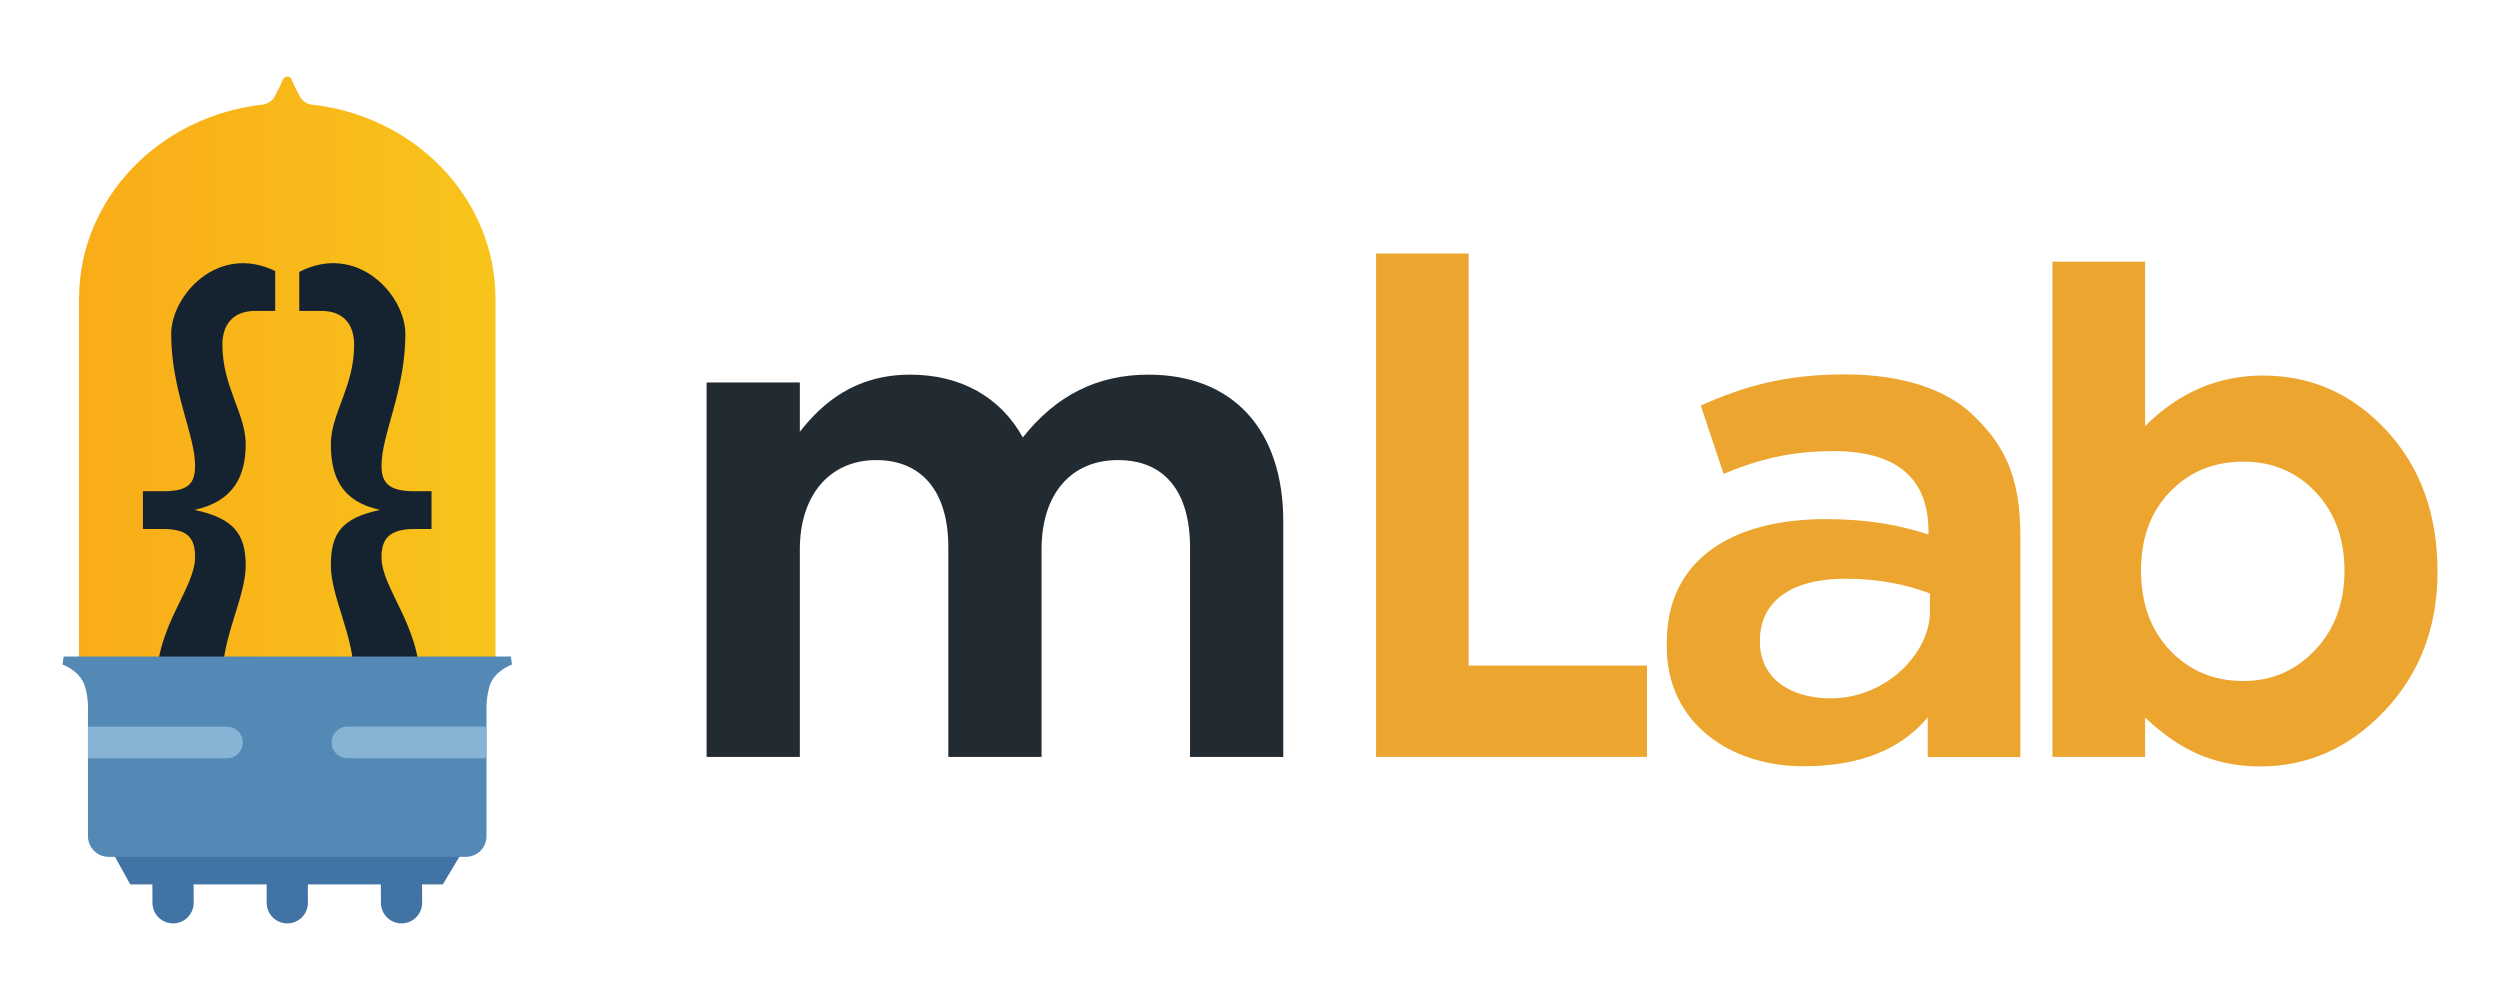 <svg width="160" height="64" viewBox="0 0 160 64" fill="none" xmlns="http://www.w3.org/2000/svg">
<path d="M73.498 23.978C70.231 23.978 67.598 25.293 65.461 27.996C64.021 25.401 61.477 23.978 58.255 23.978C54.699 23.978 52.61 25.823 51.19 27.631V24.477H45.223V48.445H51.19V35.151C51.19 31.685 53.108 29.446 56.077 29.446C59.01 29.446 60.693 31.476 60.693 35.014V48.445H66.66V35.151C66.66 31.632 68.533 29.446 71.548 29.446C74.524 29.446 76.163 31.44 76.163 35.06V48.445H82.13V33.381C82.13 27.493 78.903 23.978 73.498 23.978Z" fill="#232B32"/>
<path d="M123.515 39.173C123.515 41.747 120.766 44.693 117.16 44.693C114.546 44.693 112.635 43.386 112.635 41.089V40.999C112.635 38.522 114.591 37.036 118.107 37.036C120.27 37.036 122.118 37.441 123.515 37.982V39.173ZM118.085 23.961C114.187 23.961 111.541 24.75 108.849 25.955L110.31 30.327C112.538 29.4 114.604 28.871 117.343 28.871C121.287 28.871 123.422 30.525 123.422 34.003V34.204C121.519 33.601 119.57 33.224 116.832 33.224C110.845 33.224 106.674 35.821 106.674 41.108V41.402C106.674 46.317 110.799 49.041 115.393 49.041C119.153 49.041 121.705 47.904 123.376 45.91V48.451H129.302V34.257C129.302 30.45 128.218 28.459 126.408 26.697C124.691 24.935 121.752 23.961 118.085 23.961ZM148.175 41.594C146.928 42.921 145.392 43.584 143.569 43.584C141.687 43.584 140.125 42.932 138.885 41.627C137.645 40.323 137.025 38.613 137.025 36.499C137.025 34.429 137.645 32.752 138.885 31.47C140.125 30.186 141.687 29.545 143.569 29.545C145.436 29.545 146.982 30.198 148.208 31.502C149.433 32.807 150.046 34.48 150.046 36.521C150.046 38.577 149.423 40.268 148.175 41.594ZM152.738 27.555C150.564 25.208 147.924 24.034 144.816 24.034C143.386 24.034 142.044 24.304 140.789 24.843C139.535 25.383 138.367 26.192 137.288 27.27V16.748H131.358V48.439H137.288V45.924C138.455 47.032 139.63 47.83 140.811 48.319C141.993 48.807 143.269 49.051 144.641 49.051C147.719 49.051 150.382 47.859 152.629 45.476C154.875 43.092 155.999 40.129 155.999 36.587C155.999 32.913 154.912 29.902 152.738 27.555ZM93.995 16.225H88.068V48.439H105.408V42.6H93.995V16.225Z" fill="#ECA52E"/>
<path d="M29.546 54.588L28.342 56.6L27.012 56.6L27.018 57.778C27.018 58.506 26.427 59.097 25.698 59.097C24.97 59.097 24.379 58.506 24.379 57.778L24.374 56.6H19.701L19.706 57.778C19.706 58.506 19.116 59.097 18.388 59.097C17.659 59.097 17.068 58.506 17.068 57.778L17.063 56.6H12.39L12.396 57.778C12.396 58.506 11.805 59.097 11.076 59.097C10.348 59.097 9.757 58.506 9.757 57.778L9.753 56.6L8.334 56.6L7.223 54.588H29.546Z" fill="#4273A5"/>
<path d="M18.393 4.904H18.406C18.511 4.906 18.614 4.96 18.661 5.082C18.791 5.421 19.011 5.826 19.202 6.195C19.294 6.375 19.51 6.602 19.896 6.689C26.517 7.391 31.668 12.645 31.709 19.039H31.713V42.309H5.055V19.039H5.06C5.1 12.644 10.254 7.389 16.878 6.688C17.229 6.602 17.479 6.374 17.573 6.194C17.765 5.823 17.976 5.412 18.114 5.076C18.157 4.972 18.275 4.907 18.393 4.904Z" fill="url(#paint0_linear_150_234)"/>
<path d="M17.614 19.899C17.232 19.899 16.818 19.899 16.328 19.899C14.853 19.899 14.233 20.85 14.233 22.048C14.233 24.776 15.725 26.44 15.725 28.437C15.725 30.5 14.913 32.1 12.446 32.633C14.913 33.165 15.725 34.127 15.725 36.19C15.725 38.219 14.233 40.682 14.233 43.377C14.233 44.575 14.664 45.307 15.925 45.307H16.642V48.568H15.036C11.595 48.568 10.018 46.339 10.018 43.677C10.018 40.016 12.484 37.654 12.484 35.657C12.484 34.493 12.074 33.856 10.468 33.856H9.148V31.438H10.468C12.074 31.438 12.484 30.932 12.484 29.801C12.484 27.804 10.956 25.006 10.956 21.379C10.956 18.901 13.955 15.565 17.614 17.348V19.899ZM26.519 33.856C24.912 33.856 24.416 34.493 24.416 35.657C24.416 37.654 26.883 40.016 26.883 43.677C26.883 46.339 25.305 48.568 21.863 48.568H20.258V45.307H20.974C22.236 45.307 22.666 44.575 22.666 43.377C22.666 40.682 21.175 38.219 21.175 36.19C21.175 34.127 21.853 33.165 24.32 32.633C21.853 32.1 21.175 30.5 21.175 28.437C21.175 26.44 22.666 24.776 22.666 22.048C22.666 20.85 22.048 19.899 20.572 19.899C20.027 19.899 19.575 19.899 19.153 19.899V17.4C22.863 15.499 25.944 18.877 25.944 21.379C25.944 25.006 24.416 27.804 24.416 29.801C24.416 30.932 24.912 31.438 26.519 31.438H27.618V33.856H26.519Z" fill="#152331"/>
<path d="M31.357 43.84C31.214 44.252 31.156 44.736 31.135 45.14C31.135 45.15 31.136 45.158 31.136 45.167V53.519C31.136 54.248 30.546 54.838 29.817 54.838H6.95C6.221 54.838 5.63 54.248 5.63 53.519V45.167C5.63 45.157 5.632 45.147 5.633 45.136C5.611 44.736 5.552 44.257 5.41 43.848C5.085 42.909 4 42.53 4 42.53L4.072 42.018H32.694L32.767 42.53C32.767 42.53 31.683 42.902 31.357 43.84Z" fill="#5488B5"/>
<path d="M14.529 46.507C15.088 46.507 15.541 46.96 15.541 47.519C15.541 48.078 15.088 48.531 14.529 48.531H5.629V46.507H14.529ZM31.133 46.504V48.528H22.233C21.674 48.528 21.221 48.075 21.221 47.516C21.221 46.957 21.674 46.504 22.233 46.504H31.133Z" fill="#87B4D5"/>
<defs>
<linearGradient id="paint0_linear_150_234" x1="31.713" y1="23.607" x2="5.055" y2="23.607" gradientUnits="userSpaceOnUse">
<stop stop-color="#F8C41B"/>
<stop offset="1" stop-color="#F9AC18"/>
</linearGradient>
</defs>
</svg>
